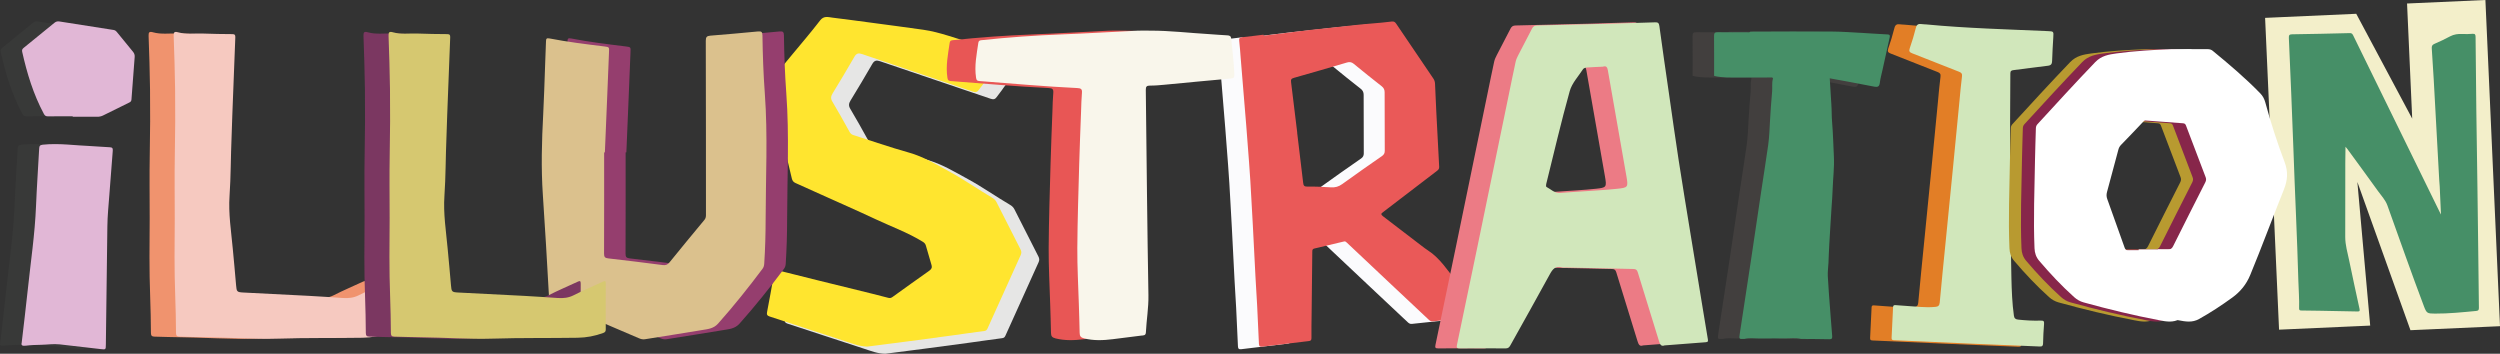 <?xml version="1.0" encoding="UTF-8"?>
<svg id="Layer_1" data-name="Layer 1" xmlns="http://www.w3.org/2000/svg" viewBox="0 0 1798.02 254.416">
  <rect x="0" y="0" width="1798.02" height="254.416" fill="#333333" stroke="none"/>
  <defs>
    <style>
      .cls-1 {
        fill: #f0936e;
      }

      .cls-2 {
        fill: #87264a;
      }

      .cls-3 {
        fill: #953e6e;
      }

      .cls-4 {
        fill: #423f3e;
      }

      .cls-5 {
        fill: #f3efca;
      }

      .cls-6 {
        fill: #468f67;
      }

      .cls-7 {
        fill: #b89a30;
      }

      .cls-8 {
        fill: #e27e26;
      }

      .cls-9 {
        fill: #dbc18d;
      }

      .cls-10 {
        fill: #fff;
      }

      .cls-11 {
        fill: #383938;
      }

      .cls-12 {
        fill: #d1e7bb;
      }

      .cls-13 {
        fill: #e6e6e5;
      }

      .cls-14 {
        fill: #ec7b85;
      }

      .cls-15 {
        fill: #ea5958;
      }

      .cls-16 {
        fill: #e1b7d6;
      }

      .cls-17 {
        fill: #d6c870;
      }

      .cls-18 {
        fill: #f6c9c0;
      }

      .cls-19 {
        fill: #ffe52f;
      }

      .cls-20 {
        fill: #f9f6eb;
      }

      .cls-21 {
        fill: #7b3761;
      }

      .cls-22 {
        fill: #e85655;
      }

      .cls-23 {
        fill: #fbfbfd;
      }
    </style>
  </defs>
  <g>
    <path class="cls-13" d="M636.777,254.416c-5.563-.021-10.494-2.048-15.49-3.666-18.31-5.929-36.572-12.008-54.872-17.969-1.826-.595-2.203-1.42-1.838-3.3,1.74-8.954,3.338-17.936,4.903-26.922.419-2.402,1.007-3.448,3.953-2.694,18.608,4.76,37.281,9.266,55.93,13.868,7.494,1.849,14.998,3.668,22.458,5.645,1.33.352,2.144-.036,3.084-.711,8.735-6.271,17.445-12.58,26.25-18.752,1.567-1.098,2.22-2.257,1.724-4.004-1.339-4.713-2.766-9.401-4.103-14.114-.359-1.266-1.074-2.046-2.201-2.743-10.819-6.685-22.781-10.976-34.22-16.354-12.9-6.066-25.967-11.776-38.963-17.639-6.111-2.757-12.217-5.524-18.339-8.256-1.478-.659-2.287-1.586-2.689-3.289-5.279-22.353-10.631-44.688-16.075-67.001-.425-1.741.349-2.767,1.198-3.808,4.767-5.849,9.622-11.627,14.428-17.444,6.967-8.434,14.123-16.725,20.777-25.4,2.713-3.537,5.737-2.404,8.84-2.025,9.8,1.198,19.585,2.527,29.372,3.836,12.025,1.608,24.056,3.18,36.067,4.889,12.188,1.734,23.588,6.461,35.425,9.54,4.374,1.138,8.669,2.578,13.035,3.754,2.071.558,3.206,1.095,2.618,3.804-.753,3.467-.606,7.122-.99,10.68-.402,3.726-3.484,5.928-5.334,8.825-1.468,2.298-3.313,4.352-4.87,6.597-1.145,1.65-2.354,1.959-4.306,1.294-26.518-9.036-53.073-17.965-79.593-26.996-2.592-.883-4.128-.638-5.626,1.991-5.049,8.858-10.361,17.566-15.644,26.288-1.23,2.03-1.514,3.674-.15,5.94,4.285,7.117,8.277,14.412,12.322,21.671.637,1.143,1.373,1.911,2.653,2.316,13.306,4.209,26.494,8.836,39.928,12.586,10.833,3.023,20.189,8.776,29.868,14.055,10.376,5.658,20.024,12.491,30.198,18.47,1.311.77,2.354,1.725,3.082,3.176,5.677,11.319,11.417,22.607,17.21,33.867.757,1.472.872,2.645.16,4.209-7.985,17.529-15.894,35.092-23.789,52.661-.502,1.116-1.011,1.751-2.389,1.927-7.928,1.013-15.833,2.201-23.754,3.279-10.81,1.471-21.623,2.913-32.439,4.335-9.326,1.226-18.657,2.407-27.811,3.585Z"/>
    <path class="cls-19" d="M623.898,249.264c-5.563-.021-10.494-2.048-15.49-3.666-18.31-5.929-36.572-12.008-54.872-17.969-1.826-.595-2.203-1.42-1.838-3.3,1.74-8.954,3.338-17.936,4.903-26.922.419-2.402,1.007-3.448,3.953-2.694,18.608,4.76,37.281,9.266,55.93,13.868,7.494,1.849,14.998,3.668,22.458,5.645,1.33.352,2.144-.036,3.084-.711,8.735-6.271,17.445-12.58,26.25-18.752,1.567-1.098,2.22-2.257,1.724-4.004-1.339-4.713-2.766-9.401-4.103-14.114-.359-1.266-1.074-2.046-2.201-2.743-10.819-6.685-22.781-10.976-34.22-16.354-12.9-6.066-25.967-11.776-38.963-17.639-6.111-2.757-12.217-5.524-18.339-8.256-1.478-.659-2.287-1.586-2.689-3.289-5.279-22.353-10.631-44.688-16.075-67.001-.425-1.741.349-2.767,1.198-3.808,4.767-5.849,9.622-11.627,14.428-17.444,6.967-8.434,14.123-16.725,20.777-25.4,2.713-3.537,5.737-2.404,8.84-2.025,9.8,1.198,19.585,2.527,29.372,3.836,12.025,1.608,24.056,3.18,36.067,4.889,12.188,1.734,23.588,6.461,35.425,9.54,4.374,1.138,8.669,2.578,13.035,3.754,2.071.558,3.206,1.095,2.618,3.804-.753,3.467-.606,7.122-.99,10.68-.402,3.726-3.484,5.928-5.334,8.825-1.468,2.298-3.313,4.352-4.87,6.597-1.145,1.65-2.354,1.959-4.306,1.294-26.518-9.036-53.073-17.965-79.593-26.996-2.592-.883-4.128-.638-5.626,1.991-5.049,8.858-10.361,17.566-15.644,26.288-1.23,2.03-1.514,3.674-.15,5.94,4.285,7.117,8.277,14.412,12.322,21.671.637,1.143,1.373,1.911,2.653,2.316,13.306,4.209,26.494,8.836,39.928,12.586,10.833,3.023,20.189,8.776,29.868,14.055,10.376,5.658,20.024,12.491,30.198,18.47,1.311.77,2.354,1.725,3.082,3.176,5.677,11.319,11.417,22.607,17.21,33.867.757,1.472.872,2.645.16,4.209-7.985,17.529-15.894,35.092-23.789,52.661-.502,1.116-1.011,1.751-2.389,1.927-7.928,1.013-15.833,2.201-23.754,3.279-10.81,1.471-21.623,2.913-32.439,4.335-9.326,1.226-18.657,2.407-27.811,3.585Z"/>
  </g>
  <g>
    <g>
      <path class="cls-11" d="M.144,246.528c1.505-13.053,3.025-25.322,4.312-37.616,2.12-20.243,5.182-40.388,6.001-60.768.553-13.752,1.525-27.488,2.255-41.234.096-1.81.448-2.617,2.629-2.849,11.669-1.24,23.221.584,34.822,1.014,4.366.162,8.719.679,13.085.812,1.911.058,2.567.523,2.397,2.541-.897,10.656-1.681,21.322-2.476,31.987-.553,7.417-1.315,14.817-1.402,22.268-.331,28.376-.725,56.752-1.092,85.128-.047,3.651-.039,3.678-3.667,3.263-9.881-1.13-19.755-2.314-29.639-3.414-4.458-.496-8.907.239-13.363.322-3.625.067-7.27.174-10.859.629-2.544.322-3.549-.239-3.004-2.083Z"/>
      <path class="cls-11" d="M36.841,83.634c-5.953,0-11.906-.06-17.857.041-1.56.026-2.25-.575-2.949-1.882C8.537,67.76,3.957,52.726.508,37.284c-.293-1.313.043-2.043,1.026-2.837,7.449-6.013,14.879-12.049,22.267-18.136,1.139-.939,2.312-1.059,3.631-.851,12.935,2.035,25.866,4.092,38.807,6.085,1.15.177,1.802.791,2.461,1.603,3.807,4.692,7.61,9.387,11.474,14.032.954,1.147,1.355,2.298,1.234,3.806-.822,10.191-1.599,20.387-2.311,30.586-.087,1.253-.67,1.732-1.672,2.219-6.259,3.041-12.497,6.126-18.721,9.239-1.371.686-2.756.955-4.286.94-5.858-.054-11.718-.022-17.577-.022,0-.105,0-.21,0-.315Z"/>
    </g>
    <g>
      <path class="cls-16" d="M15.599,246.528c1.505-13.053,3.025-25.322,4.312-37.616,2.12-20.243,5.182-40.388,6.001-60.768.553-13.752,1.525-27.488,2.255-41.234.096-1.81.448-2.617,2.629-2.849,11.669-1.24,23.221.584,34.822,1.014,4.366.162,8.719.679,13.085.812,1.911.058,2.567.523,2.397,2.541-.897,10.656-1.681,21.322-2.476,31.987-.553,7.417-1.315,14.817-1.402,22.268-.331,28.376-.725,56.752-1.092,85.128-.047,3.651-.039,3.678-3.667,3.263-9.881-1.13-19.755-2.314-29.639-3.414-4.458-.496-8.907.239-13.363.322-3.625.067-7.27.174-10.859.629-2.544.322-3.549-.239-3.004-2.083Z"/>
      <path class="cls-16" d="M52.296,83.634c-5.953,0-11.906-.06-17.857.041-1.56.026-2.25-.575-2.949-1.882-7.499-14.032-12.078-29.066-15.528-44.508-.293-1.313.043-2.043,1.026-2.837,7.449-6.013,14.879-12.049,22.267-18.136,1.139-.939,2.312-1.059,3.631-.851,12.935,2.035,25.866,4.092,38.807,6.085,1.15.177,1.802.791,2.461,1.603,3.807,4.692,7.61,9.387,11.474,14.032.954,1.147,1.355,2.298,1.234,3.806-.822,10.191-1.599,20.387-2.311,30.586-.087,1.253-.67,1.732-1.672,2.219-6.259,3.041-12.497,6.126-18.721,9.239-1.371.686-2.756.955-4.286.94-5.858-.054-11.718-.022-17.577-.022,0-.105,0-.21,0-.315Z"/>
    </g>
  </g>
  <g>
    <path class="cls-23" d="M893.747,27.498c15.712-1.9,31.398-4.064,47.145-5.603,9.926-.97,19.81-2.329,29.749-3.095,5.109-.394,10.206-.864,15.286-1.494,1.541-.191,2.338.385,3.127,1.555,8.896,13.187,17.814,26.358,26.766,39.507.817,1.2,1.126,2.429,1.183,3.841.269,6.66.573,13.319.908,19.976.666,13.227,1.338,26.454,2.074,39.678.08,1.444-.636,2.131-1.626,2.887-12.574,9.595-25.129,19.214-37.688,28.828-.363.278-.694.604-1.079.845-1.615,1.011-1.524,1.801.016,2.968,9.265,7.016,18.459,14.126,27.687,21.192,1.451,1.111,2.905,2.232,4.441,3.219,9.099,5.846,14.561,15.035,21.212,23.113,5.927,7.198,11.621,14.587,17.404,21.903.481.609,1.497,1.184.977,2.025-.265.428-1.31.443-2.016.517-11.28,1.193-22.566,2.332-33.84,3.584-1.412.157-2.218-.446-3.095-1.271-8.922-8.389-17.857-16.764-26.777-25.155-10.715-10.08-21.424-20.167-32.119-30.269-.563-.532-1.047-.963-1.897-.759-7.096,1.707-14.19,3.423-21.302,5.063-1.23.284-1.543.806-1.553,2.049-.125,15.142-.325,30.282-.497,45.424-.064,5.655-.175,11.31-.11,16.964.019,1.617-.616,1.991-2.023,2.154-11.093,1.284-22.183,2.591-33.262,3.988-1.83.231-2.42-.295-2.494-2.089-.377-9.215-.813-18.428-1.288-27.638-.344-6.66-.815-13.314-1.168-19.974-.666-12.585-1.276-25.173-1.932-37.759-.323-6.204-.739-12.403-1.04-18.607-.859-17.71-2.358-35.375-3.699-53.051-1.231-16.226-2.782-32.427-3.998-48.654-.307-4.103-.601-8.206-1.064-12.292-.188-1.652.296-2.274,1.959-2.447,5.188-.54,10.362-1.221,15.542-1.847.03.242.059.485.089.727ZM917.886,97.191l-.057.007c1.45,11.99,2.939,23.976,4.31,35.975.234,2.049.654,2.918,3.085,2.871,5.643-.11,11.304.149,16.94.519,3.066.201,5.555-.513,8.071-2.335,9.474-6.859,19.074-13.544,28.671-20.231,1.356-.945,1.941-2.058,1.935-3.652-.05-14.044-.094-28.089-.094-42.133,0-1.883-.624-3.195-2.161-4.397-6.773-5.295-13.484-10.673-20.117-16.143-1.562-1.288-3.038-1.408-4.804-.893-12.689,3.702-25.363,7.458-38.092,11.019-1.98.554-2.356,1.248-2.111,3.157,1.544,12.07,2.964,24.156,4.424,36.237Z"/>
    <path class="cls-15" d="M908.836,25.673c15.712-1.9,31.398-4.064,47.145-5.603,9.926-.97,19.81-2.329,29.749-3.095,5.109-.394,10.206-.864,15.286-1.494,1.541-.191,2.338.385,3.127,1.555,8.896,13.187,17.814,26.358,26.766,39.507.817,1.2,1.126,2.429,1.183,3.841.269,6.66.573,13.319.908,19.976.666,13.227,1.338,26.454,2.074,39.678.08,1.444-.636,2.131-1.626,2.887-12.574,9.595-25.129,19.214-37.688,28.828-.363.278-.694.604-1.079.845-1.615,1.011-1.524,1.801.016,2.968,9.265,7.016,18.459,14.126,27.687,21.192,1.451,1.111,2.905,2.232,4.441,3.219,9.099,5.846,14.561,15.035,21.212,23.113,5.927,7.198,11.621,14.587,17.404,21.903.481.609,1.497,1.184.977,2.025-.265.428-1.31.443-2.016.517-11.28,1.193-22.566,2.332-33.84,3.584-1.412.157-2.218-.446-3.095-1.271-8.922-8.389-17.857-16.764-26.777-25.155-10.715-10.08-21.424-20.167-32.119-30.269-.563-.532-1.047-.963-1.897-.759-7.096,1.707-14.19,3.423-21.302,5.063-1.23.284-1.543.806-1.553,2.049-.125,15.142-.325,30.282-.497,45.424-.064,5.655-.175,11.31-.11,16.964.019,1.617-.616,1.991-2.023,2.154-11.093,1.284-22.183,2.591-33.262,3.988-1.83.231-2.42-.295-2.494-2.089-.377-9.215-.813-18.428-1.288-27.638-.344-6.66-.815-13.314-1.168-19.974-.666-12.585-1.276-25.173-1.932-37.759-.323-6.204-.739-12.403-1.04-18.607-.859-17.71-2.358-35.375-3.699-53.051-1.231-16.226-2.782-32.427-3.998-48.654-.307-4.103-.601-8.206-1.064-12.292-.188-1.652.296-2.274,1.959-2.447,5.188-.54,10.362-1.221,15.542-1.847.03.242.059.485.089.727ZM932.975,95.367l-.057.007c1.45,11.99,2.939,23.976,4.31,35.975.234,2.049.654,2.918,3.085,2.871,5.643-.11,11.304.149,16.94.519,3.066.201,5.555-.513,8.071-2.335,9.474-6.859,19.074-13.544,28.671-20.231,1.356-.945,1.941-2.058,1.935-3.652-.05-14.044-.094-28.089-.094-42.133,0-1.883-.624-3.195-2.161-4.397-6.773-5.295-13.484-10.673-20.117-16.143-1.562-1.288-3.038-1.408-4.804-.893-12.689,3.702-25.363,7.458-38.092,11.019-1.98.554-2.356,1.248-2.111,3.157,1.544,12.07,2.964,24.156,4.424,36.237Z"/>
  </g>
  <g>
    <polygon class="cls-5" points="1704.664 234.169 1639.113 237.101 1629.08 12.85 1694.631 9.918 1734.878 85.322 1731.173 2.521 1787.524 0 1798.02 234.601 1733.62 237.482 1695.433 130.874 1704.664 234.169"/>
    <path class="cls-6" d="M1686.893,105.543c-.054,4.336-.133,7.973-.139,11.609-.029,17.791-.057,35.582-.043,53.372.005,5.702,1.646,11.155,2.795,16.673,2.419,11.618,4.896,23.225,7.452,34.814.343,1.554.193,2.045-1.475,2.005-8.973-.216-17.949-.36-26.923-.519-4.404-.078-8.809-.168-13.213-.181-1.167-.003-1.867-.107-1.82-1.576.21-6.575-.35-13.133-.532-19.7-.876-31.684-2.495-63.34-3.568-95.016-.902-26.606-2.16-53.196-3.273-79.792-.083-1.985.422-2.542,2.379-2.572,13.803-.211,27.606-.49,41.406-.855,1.829-.048,2.208,1.098,2.783,2.271,8.182,16.704,16.359,33.411,24.541,50.115,12.493,25.505,24.988,51.009,37.483,76.513.206.42.429.832.82,1.587-.315-7.037-.6-13.631-.912-20.224-.075-1.577-.267-3.148-.353-4.725-1.321-24.087-2.62-48.176-3.955-72.263-.409-7.391-.865-14.779-1.401-22.162-.124-1.705.211-2.66,1.945-3.393,3.82-1.615,7.569-3.426,11.23-5.376,2.841-1.514,5.773-1.857,8.903-1.705,2.404.116,4.832.079,7.229-.126,1.864-.159,2.186.609,2.199,2.257.141,17.71.32,35.42.545,53.129.234,18.376.541,36.752.795,55.128.214,15.465.41,30.93.591,46.396.156,13.386.243,26.773.462,40.158.027,1.671-.503,2.118-2.044,2.263-9.85.923-19.688,1.955-29.602,1.896-5.547-.033-5.967-.222-7.95-5.465-9.071-23.991-17.53-48.204-26.21-72.337-1.419-3.945-4.29-6.884-6.644-10.169-7.31-10.203-14.761-20.305-22.163-30.443-.284-.389-.62-.739-1.338-1.589Z"/>
  </g>
  <path class="cls-3" d="M449.957,109.601c0,24.294.041,48.588-.063,72.881-.011,2.452.76,3.1,3.062,3.362,13.02,1.482,26.028,3.079,39.022,4.781,2.2.288,3.578-.181,4.991-1.927,8.307-10.268,16.709-20.461,25.156-30.614,1.1-1.322,1.057-2.692,1.056-4.166-.017-41.517-.004-83.035-.124-124.552-.008-2.621.669-3.517,3.232-3.721,11.493-.915,22.978-1.943,34.455-3.039,2.293-.219,3.029.391,3.062,2.775.192,13.956.687,27.903,1.712,41.829,2.217,30.123.64,60.273.587,90.413-.019,10.703-.309,21.399-1.013,32.082-.089,1.351-.423,2.534-1.233,3.617-10.145,13.562-20.7,26.78-31.98,39.432-3.33,3.735-7.617,3.962-11.825,4.671-13.557,2.283-27.148,4.36-40.72,6.553-1.549.25-2.904-.083-4.309-.687-20.482-8.8-40.965-17.598-61.484-26.311-2.23-.947-3.164-2.113-3.306-4.679-1.337-24.055-2.73-48.109-4.357-72.145-1.31-19.354-.781-38.671.258-58.006.609-11.335.893-22.687,1.324-34.031.233-6.137.512-12.273.677-18.412.051-1.885.406-2.475,2.576-2.053,12.958,2.523,26.061,4.115,39.158,5.724,3.849.473,3.754.441,3.582,4.266-.481,10.69-.863,21.385-1.301,32.077-.545,13.294-1.107,26.587-1.662,39.88-.177,0-.354.001-.53.002Z"/>
  <path class="cls-9" d="M434.503,109.601c0,24.294.041,48.588-.063,72.881-.011,2.452.76,3.1,3.062,3.362,13.02,1.482,26.028,3.079,39.022,4.781,2.2.288,3.578-.181,4.991-1.927,8.307-10.268,16.709-20.461,25.156-30.614,1.1-1.322,1.057-2.692,1.056-4.166-.017-41.517-.004-83.035-.124-124.552-.008-2.621.669-3.517,3.232-3.721,11.493-.915,22.978-1.943,34.455-3.039,2.293-.219,3.029.391,3.062,2.775.192,13.956.687,27.903,1.712,41.829,2.217,30.123.64,60.273.587,90.413-.019,10.703-.309,21.399-1.013,32.082-.089,1.351-.423,2.534-1.233,3.617-10.145,13.562-20.7,26.78-31.98,39.432-3.33,3.735-7.617,3.962-11.825,4.671-13.557,2.283-27.148,4.36-40.72,6.553-1.549.25-2.904-.083-4.309-.687-20.482-8.8-40.965-17.598-61.484-26.311-2.23-.947-3.164-2.113-3.306-4.679-1.337-24.055-2.73-48.109-4.357-72.145-1.31-19.354-.781-38.671.258-58.006.609-11.335.893-22.687,1.324-34.031.233-6.137.512-12.273.677-18.412.051-1.885.406-2.475,2.576-2.053,12.958,2.523,26.061,4.115,39.158,5.724,3.849.473,3.754.441,3.582,4.266-.481,10.69-.863,21.385-1.301,32.077-.545,13.294-1.107,26.587-1.662,39.88-.177,0-.354.001-.53.002Z"/>
  <g>
    <path class="cls-4" d="M1226.799,55.739c-3.175-.203-6.357-.346-9.451-1.187-.001-9.569.054-19.139-.048-28.708-.022-2.097.624-2.708,2.696-2.674,6.873.115,13.749.057,20.624.027.986-.004,2.058.337,2.942-.439,19.264-.046,38.528-.201,57.79-.084,7.86.048,15.718.65,23.573,1.064,5.72.301,11.431.796,17.153,1.021,2.056.081,1.73,1.235,1.478,2.398-1.684,7.756-3.419,15.501-5.126,23.251-.674,3.059-1.554,6.098-1.907,9.195-.311,2.725-1.641,3.176-3.929,2.731-6.226-1.211-12.457-2.399-18.691-3.568-4.329-.812-8.666-1.578-13.395-2.437.388,6.37.711,12.62,1.17,18.86.306,4.157.161,8.317.516,12.488.707,8.314.886,16.672,1.3,25.012.388,7.823-.639,15.592-.897,23.391-.144,4.347-.458,8.69-.785,13.028-.653,8.662-.982,17.343-1.589,26.009-.322,4.598-.402,9.247-.625,13.872-.156,3.235-.643,6.482-.48,9.698.413,8.136,1.097,16.258,1.697,24.384.457,6.193.928,12.385,1.446,18.574.13,1.554-.101,2.389-2.001,2.345-6.79-.159-13.585-.162-20.377-.224-3.958-.974-7.969-.292-11.955-.379-6.196.014-12.393.027-18.59.04-3.409-.024-6.832-.498-10.212.336-3.837.157-3.912.145-3.353-3.553,2.699-17.862,5.47-35.713,8.162-53.576,2.503-16.61,4.925-33.232,7.409-49.845,1.619-10.829,3.379-21.639,4.891-32.482.804-5.762,1.004-11.591,1.309-17.407.367-7,.909-13.994,1.516-20.978.264-3.04-.282-6.114.534-9.132.304-1.125-.698-1.076-1.437-1.074-1.861.005-3.721.034-5.582.053-8.593-.011-17.186-.021-25.779-.031Z"/>
    <path class="cls-6" d="M1242.254,55.739c-3.175-.203-6.357-.346-9.451-1.187-.001-9.569.054-19.139-.048-28.708-.022-2.097.624-2.708,2.696-2.674,6.873.115,13.749.057,20.624.027.986-.004,2.058.337,2.942-.439,19.264-.046,38.528-.201,57.79-.084,7.86.048,15.718.65,23.573,1.064,5.72.301,11.431.796,17.153,1.021,2.056.081,1.73,1.235,1.478,2.398-1.684,7.756-3.419,15.501-5.126,23.251-.674,3.059-1.554,6.098-1.907,9.195-.311,2.725-1.641,3.176-3.929,2.731-6.226-1.211-12.457-2.399-18.691-3.568-4.329-.812-8.666-1.578-13.395-2.437.388,6.37.711,12.62,1.17,18.86.306,4.157.161,8.317.516,12.488.707,8.314.886,16.672,1.3,25.012.388,7.823-.639,15.592-.897,23.391-.144,4.347-.458,8.69-.785,13.028-.653,8.662-.982,17.343-1.589,26.009-.322,4.598-.402,9.247-.625,13.872-.156,3.235-.643,6.482-.48,9.698.413,8.136,1.097,16.258,1.697,24.384.457,6.193.928,12.385,1.446,18.574.13,1.554-.101,2.389-2.001,2.345-6.79-.159-13.585-.162-20.377-.224-3.958-.974-7.969-.292-11.955-.379-6.196.014-12.393.027-18.59.04-3.409-.024-6.832-.498-10.212.336-3.837.157-3.912.145-3.353-3.553,2.699-17.862,5.47-35.713,8.162-53.576,2.503-16.61,4.925-33.232,7.409-49.845,1.619-10.829,3.379-21.639,4.891-32.482.804-5.762,1.004-11.591,1.309-17.407.367-7,.909-13.994,1.516-20.978.264-3.04-.282-6.114.534-9.132.304-1.125-.698-1.076-1.437-1.074-1.861.005-3.721.034-5.582.053-8.593-.011-17.186-.021-25.779-.031Z"/>
  </g>
  <g>
    <path class="cls-8" d="M1369.888,17.747c29.089,2.777,58.289,3.53,87.459,4.812,4.249.187,4.203.195,3.951,4.392-.339,5.661-.687,11.325-.851,16.993-.064,2.213-.699,3.257-3.079,3.529-8.218.94-16.405,2.159-24.62,3.128-1.729.204-2.329.646-2.342,2.492-.347,49.03-.393,98.059.764,147.08.213,9.01.537,18.032,1.783,26.988.267,1.916,1.085,2.673,2.994,2.882,5.467.599,10.944.906,16.432.717,2.051-.071,2.434.563,2.26,2.536-.41,4.628-.57,9.281-.706,13.927-.049,1.681-.607,2.244-2.324,2.169-16.543-.724-33.09-1.358-49.635-2.06-11.71-.497-23.417-1.06-35.126-1.589-6.691-.302-13.38-.625-20.073-.865-1.284-.046-1.851-.398-1.781-1.757.383-7.335.735-14.673,1.061-22.011.078-1.742,1.206-1.519,2.349-1.433,5.749.429,11.499.853,17.25,1.26,3.625.257,7.254.301,10.875-.046,1.815-.174,2.876-.836,3.077-3.07,1.307-14.531,2.806-29.044,4.244-43.563,1.778-17.94,3.57-35.88,5.332-53.821,1.562-15.907,3.09-31.817,4.638-47.725.567-5.827,1.014-11.67,1.796-17.468.273-2.024-.344-2.772-2.073-3.447-11.245-4.388-22.439-8.909-33.698-13.263-1.967-.761-2.518-1.505-1.791-3.625,1.655-4.826,3.173-9.715,4.394-14.665.615-2.493,1.855-3.086,4.099-2.745,1.1.167,2.225.171,3.339.249Z"/>
    <path class="cls-12" d="M1385.342,17.564c29.089,2.777,58.289,3.53,87.459,4.812,4.249.187,4.203.195,3.951,4.392-.339,5.661-.687,11.325-.851,16.993-.064,2.213-.699,3.257-3.079,3.529-8.218.94-16.405,2.159-24.62,3.128-1.729.204-2.329.646-2.342,2.492-.347,49.03-.393,98.059.764,147.08.213,9.01.537,18.032,1.783,26.988.267,1.916,1.085,2.673,2.994,2.882,5.467.599,10.944.906,16.432.717,2.051-.071,2.434.563,2.26,2.536-.41,4.628-.57,9.281-.706,13.927-.049,1.681-.607,2.244-2.324,2.169-16.543-.724-33.09-1.358-49.635-2.06-11.71-.497-23.417-1.06-35.126-1.589-6.691-.302-13.38-.625-20.073-.865-1.284-.046-1.851-.398-1.781-1.757.383-7.335.735-14.673,1.061-22.011.078-1.742,1.206-1.519,2.349-1.433,5.749.429,11.499.853,17.25,1.26,3.625.257,7.254.301,10.875-.046,1.815-.174,2.876-.836,3.077-3.07,1.307-14.531,2.806-29.044,4.244-43.563,1.778-17.94,3.57-35.88,5.332-53.821,1.562-15.907,3.09-31.817,4.638-47.725.567-5.827,1.014-11.67,1.796-17.468.273-2.024-.344-2.772-2.073-3.447-11.245-4.388-22.439-8.909-33.698-13.263-1.967-.761-2.518-1.505-1.791-3.625,1.655-4.826,3.173-9.715,4.394-14.665.615-2.493,1.855-3.086,4.099-2.745,1.1.167,2.225.171,3.339.249Z"/>
  </g>
  <g>
    <path class="cls-7" d="M1543.142,35.359c4.239,0,8.479.021,12.718-.012,1.387-.011,2.62.3,3.703,1.189,11.815,9.704,23.474,19.58,34.156,30.553,1.84,1.89,2.973,3.991,3.674,6.584,3.919,14.491,8.536,28.793,13.846,42.81,2.695,7.114,2.227,13.123-.549,20.027-8.192,20.376-15.764,40.999-24.158,61.304-2.815,6.809-7.114,12.015-12.965,16.262-7.666,5.565-15.543,10.748-23.832,15.367-4.951,2.759-9.829,1.837-14.764.893-18.337-3.505-36.477-7.867-54.467-12.858-2.633-.73-4.854-2.043-6.865-3.851-8.977-8.072-17.226-16.834-25.041-26.026-2.265-2.664-3.25-5.574-3.396-9.074-.873-21.035.01-42.055.346-63.08.122-7.645.438-15.288.629-22.932.03-1.2.24-2.193,1.114-3.146,13.761-15,27.497-30.019,41.598-44.707,4.372-4.554,9.691-5.477,15.25-6.237,12.936-1.769,25.962-2.509,39.002-3.066ZM1520.113,180.074c0-.23,0-.461,0-.691,6.979,0,13.959-.055,20.937.036,1.884.025,2.936-.531,3.818-2.302,7.649-15.357,15.401-30.663,23.161-45.964.643-1.267.782-2.348.251-3.726-4.769-12.37-9.489-24.759-14.139-37.174-.478-1.276-1.158-1.529-2.355-1.614-12.758-.906-25.514-1.847-38.266-2.836-1.44-.112-2.467.195-3.492,1.284-5.406,5.748-10.873,11.44-16.376,17.095-.97.997-1.568,2.082-1.916,3.393-2.704,10.172-5.389,20.35-8.184,30.497-.49,1.778-.45,3.352.17,5.065,4.226,11.689,8.429,23.386,12.544,35.114.556,1.585,1.389,1.879,2.912,1.86,6.978-.083,13.956-.036,20.935-.036Z"/>
    <path class="cls-2" d="M1551.794,35.359c4.239,0,8.479.021,12.718-.012,1.387-.011,2.62.3,3.703,1.189,11.815,9.704,23.474,19.58,34.156,30.553,1.84,1.89,2.973,3.991,3.674,6.584,3.919,14.491,8.536,28.793,13.846,42.81,2.695,7.114,2.227,13.123-.549,20.027-8.192,20.376-15.764,40.999-24.158,61.304-2.815,6.809-7.114,12.015-12.965,16.262-7.666,5.565-15.543,10.748-23.832,15.367-4.951,2.759-9.829,1.837-14.764.893-18.337-3.505-36.477-7.867-54.467-12.858-2.633-.73-4.854-2.043-6.865-3.851-8.977-8.072-17.226-16.834-25.041-26.026-2.265-2.664-3.25-5.574-3.396-9.074-.873-21.035.01-42.055.346-63.08.122-7.645.438-15.288.629-22.932.03-1.2.24-2.193,1.114-3.146,13.761-15,27.497-30.019,41.598-44.707,4.372-4.554,9.691-5.477,15.25-6.237,12.936-1.769,25.962-2.509,39.002-3.066ZM1528.765,180.074c0-.23,0-.461,0-.691,6.979,0,13.959-.055,20.937.036,1.884.025,2.936-.531,3.818-2.302,7.649-15.357,15.401-30.663,23.161-45.964.643-1.267.782-2.348.251-3.726-4.769-12.37-9.489-24.759-14.139-37.174-.478-1.276-1.158-1.529-2.355-1.614-12.758-.906-25.514-1.847-38.266-2.836-1.44-.112-2.467.195-3.492,1.284-5.406,5.748-10.873,11.44-16.376,17.095-.97.997-1.568,2.082-1.916,3.393-2.704,10.172-5.389,20.35-8.184,30.497-.49,1.778-.45,3.352.17,5.065,4.226,11.689,8.429,23.386,12.544,35.114.556,1.585,1.389,1.879,2.912,1.86,6.978-.083,13.956-.036,20.935-.036Z"/>
    <g>
      <path class="cls-10" d="M1561.172,35.359c4.239,0,8.479.021,12.718-.012,1.387-.011,2.62.3,3.703,1.189,11.815,9.704,23.474,19.58,34.156,30.553,1.84,1.89,2.973,3.991,3.674,6.584,3.919,14.491,8.536,28.793,13.846,42.81,2.695,7.114,2.227,13.123-.549,20.027-8.192,20.376-15.764,40.999-24.158,61.304-2.815,6.809-7.114,12.015-12.965,16.262-7.666,5.565-15.543,10.748-23.832,15.367-4.951,2.759-9.829,1.837-14.764.893-18.337-3.505-36.477-7.867-54.467-12.858-2.633-.73-4.854-2.043-6.865-3.851-8.977-8.072-17.226-16.834-25.041-26.026-2.265-2.664-3.25-5.574-3.396-9.074-.873-21.035.01-42.055.346-63.08.122-7.645.438-15.288.629-22.932.03-1.2.24-2.193,1.114-3.146,13.761-15,27.497-30.019,41.598-44.707,4.372-4.554,9.691-5.477,15.25-6.237,12.936-1.769,25.962-2.509,39.002-3.066ZM1538.144,180.074c0-.23,0-.461,0-.691,6.979,0,13.959-.055,20.937.036,1.884.025,2.936-.531,3.818-2.302,7.649-15.357,15.401-30.663,23.161-45.964.643-1.267.782-2.348.251-3.726-4.769-12.37-9.489-24.759-14.139-37.174-.478-1.276-1.158-1.529-2.355-1.614-12.758-.906-25.514-1.847-38.266-2.836-1.44-.112-2.467.195-3.492,1.284-5.406,5.748-10.873,11.44-16.376,17.095-.97.997-1.568,2.082-1.916,3.393-2.704,10.172-5.389,20.35-8.184,30.497-.49,1.778-.45,3.352.17,5.065,4.226,11.689,8.429,23.386,12.544,35.114.556,1.585,1.389,1.879,2.912,1.86,6.978-.083,13.956-.036,20.935-.036Z"/>
      <path class="cls-10" d="M1574.976,35.359c4.239,0,8.479.021,12.718-.012,1.387-.011,2.62.3,3.703,1.189,11.815,9.704,23.474,19.58,34.156,30.553,1.84,1.89,2.973,3.991,3.674,6.584,3.919,14.491,8.536,28.793,13.846,42.81,2.695,7.114,2.227,13.123-.549,20.027-8.192,20.376-15.764,40.999-24.158,61.304-2.815,6.809-7.114,12.015-12.965,16.262-7.666,5.565-15.543,10.748-23.832,15.367-4.951,2.759-9.829,1.837-14.764.893-18.337-3.505-36.477-7.867-54.467-12.858-2.633-.73-4.854-2.043-6.865-3.851-8.977-8.072-17.226-16.834-25.041-26.026-2.265-2.664-3.25-5.574-3.396-9.074-.873-21.035.01-42.055.346-63.08.122-7.645.438-15.288.629-22.932.03-1.2.24-2.193,1.114-3.146,13.761-15,27.497-30.019,41.598-44.707,4.372-4.554,9.691-5.477,15.25-6.237,12.936-1.769,25.962-2.509,39.002-3.066ZM1551.947,180.074c0-.23,0-.461,0-.691,6.979,0,13.959-.055,20.937.036,1.884.025,2.936-.531,3.818-2.302,7.649-15.357,15.401-30.663,23.161-45.964.643-1.267.782-2.348.251-3.726-4.769-12.37-9.489-24.759-14.139-37.174-.478-1.276-1.158-1.529-2.355-1.614-12.758-.906-25.514-1.847-38.266-2.836-1.44-.112-2.467.195-3.492,1.284-5.406,5.748-10.873,11.44-16.376,17.095-.97.997-1.568,2.082-1.916,3.393-2.704,10.172-5.389,20.35-8.184,30.497-.49,1.778-.45,3.352.17,5.065,4.226,11.689,8.429,23.386,12.544,35.114.556,1.585,1.389,1.879,2.912,1.86,6.978-.083,13.956-.036,20.935-.036Z"/>
    </g>
  </g>
  <path class="cls-1" d="M107.649,156.296c0-15.198-.225-30.4.063-45.592.293-15.479.381-30.955.197-46.43-.152-12.825-.594-25.648-1.038-38.468-.09-2.6.515-3.331,3.151-2.582,5.823,1.654,11.836.667,17.763.899,7.085.278,14.179.377,21.27.417,1.81.01,2.224.651,2.156,2.321-.741,18.372-1.427,36.746-2.127,55.119-.215,5.655-.33,11.311-.576,16.967-.605,13.945-.48,27.933-1.445,41.849-.895,12.919,1.183,25.537,2.337,38.264.79,8.714,1.668,17.42,2.367,26.141.366,4.558.633,4.956,5.233,5.187,15.661.786,31.324,1.547,46.983,2.388,8.204.441,16.401,1.008,24.598,1.557,4.005.268,7.746-.098,11.49-2.014,6.794-3.477,13.857-6.427,20.776-9.665,1.608-.752,2.269-.791,2.253,1.339-.081,10.949-.056,21.9-.015,32.85.005,1.418-.388,2.109-1.844,2.644-5.977,2.194-11.998,3.332-18.467,3.434-20.241.321-40.492-.018-60.718.625-17.228.548-34.386-.784-51.581-.976-6.415-.072-12.851-.286-19.277-.455-1.888-.05-2.634-.579-2.653-2.604-.08-8.679-.2-17.361-.542-26.032-.751-19.058-.476-38.122-.355-57.184Z"/>
  <path class="cls-18" d="M125.68,156.296c0-15.198-.225-30.4.063-45.592.293-15.479.381-30.955.197-46.43-.152-12.825-.594-25.648-1.038-38.468-.09-2.6.515-3.331,3.151-2.582,5.823,1.654,11.836.667,17.763.899,7.085.278,14.179.377,21.27.417,1.81.01,2.224.651,2.156,2.321-.741,18.372-1.427,36.746-2.127,55.119-.215,5.655-.33,11.311-.576,16.967-.605,13.945-.48,27.933-1.445,41.849-.895,12.919,1.183,25.537,2.337,38.264.79,8.714,1.668,17.42,2.367,26.141.366,4.558.633,4.956,5.233,5.187,15.661.786,31.324,1.547,46.983,2.388,8.204.441,16.401,1.008,24.598,1.557,4.005.268,7.746-.098,11.49-2.014,6.794-3.477,13.857-6.427,20.776-9.665,1.608-.752,2.269-.791,2.253,1.339-.081,10.949-.056,21.9-.015,32.85.005,1.418-.388,2.109-1.844,2.644-5.977,2.194-11.998,3.332-18.467,3.434-20.241.321-40.492-.018-60.718.625-17.228.548-34.386-.784-51.581-.976-6.415-.072-12.851-.286-19.277-.455-1.888-.05-2.634-.579-2.653-2.604-.08-8.679-.2-17.361-.542-26.032-.751-19.058-.476-38.122-.355-57.184Z"/>
  <path class="cls-21" d="M262.196,156.296c0-15.198-.225-30.4.063-45.592.293-15.479.381-30.955.197-46.43-.152-12.825-.594-25.648-1.038-38.468-.09-2.6.515-3.331,3.151-2.582,5.823,1.654,11.836.667,17.763.899,7.085.278,14.179.377,21.27.417,1.81.01,2.224.651,2.156,2.321-.741,18.372-1.427,36.746-2.127,55.119-.215,5.655-.33,11.311-.576,16.967-.605,13.945-.48,27.933-1.445,41.849-.895,12.919,1.183,25.537,2.337,38.264.79,8.714,1.668,17.42,2.367,26.141.366,4.558.633,4.956,5.233,5.187,15.661.786,31.324,1.547,46.983,2.388,8.204.441,16.401,1.008,24.598,1.557,4.005.268,7.746-.098,11.49-2.014,6.794-3.477,13.857-6.427,20.776-9.665,1.608-.752,2.269-.791,2.253,1.339-.081,10.949-.056,21.9-.015,32.85.005,1.418-.388,2.109-1.844,2.644-5.977,2.194-11.998,3.332-18.467,3.434-20.241.321-40.492-.018-60.718.625-17.228.548-34.386-.784-51.581-.976-6.415-.072-12.851-.286-19.277-.455-1.888-.05-2.634-.579-2.653-2.604-.08-8.679-.2-17.361-.542-26.032-.751-19.058-.476-38.122-.355-57.184Z"/>
  <path class="cls-17" d="M280.227,156.296c0-15.198-.225-30.4.063-45.592.293-15.479.381-30.955.197-46.43-.152-12.825-.594-25.648-1.038-38.468-.09-2.6.515-3.331,3.151-2.582,5.823,1.654,11.836.667,17.763.899,7.085.278,14.179.377,21.27.417,1.81.01,2.224.651,2.156,2.321-.741,18.372-1.427,36.746-2.127,55.119-.215,5.655-.33,11.311-.576,16.967-.605,13.945-.48,27.933-1.445,41.849-.895,12.919,1.183,25.537,2.337,38.264.79,8.714,1.668,17.42,2.367,26.141.366,4.558.633,4.956,5.233,5.187,15.661.786,31.324,1.547,46.983,2.388,8.204.441,16.401,1.008,24.598,1.557,4.005.268,7.746-.098,11.49-2.014,6.794-3.477,13.857-6.427,20.776-9.665,1.608-.752,2.269-.791,2.253,1.339-.081,10.949-.056,21.9-.015,32.85.005,1.418-.388,2.109-1.844,2.644-5.977,2.194-11.998,3.332-18.467,3.434-20.241.321-40.492-.018-60.718.625-17.228.548-34.386-.784-51.581-.976-6.415-.072-12.851-.286-19.277-.455-1.888-.05-2.634-.579-2.653-2.604-.08-8.679-.2-17.361-.542-26.032-.751-19.058-.476-38.122-.355-57.184Z"/>
  <g>
    <path class="cls-22" d="M806.543,22.045c14.213-.057,28.323,1.681,42.489,2.497,4.367.252,8.724.693,13.093.883,1.774.077,2.619.61,2.789,2.482.774,8.515,1.94,16.994,2.221,25.556.065,1.975-.209,2.82-2.551,3.022-15.781,1.359-31.541,2.953-47.313,4.424-3.58.334-7.179.672-10.767.655-2.399-.011-3.082.683-3.048,3.118.351,24.81.545,49.623.849,74.434.299,24.42.617,48.839,1.048,73.257.158,8.984-1.406,17.822-1.838,26.749-.116,2.4-2.009,2.063-3.389,2.251-6.834.928-13.684,1.74-20.53,2.586-6.878.85-13.704,1.133-20.55-.6-2.377-.602-3.121-1.628-3.161-3.89-.121-6.905-.378-13.808-.581-20.712-.396-13.418-1.179-26.839-1.097-40.255.124-20.132.8-40.263,1.35-60.391.348-12.737.887-25.469,1.356-38.203.161-4.373.225-8.758.612-13.113.241-2.712-.708-3.34-3.314-3.465-23.502-1.121-46.934-3.247-70.39-5.036-1.687-.129-2.166-.611-2.433-2.336-1.319-8.544.406-16.848,1.626-25.202.186-1.272.839-1.701,2.126-1.839,19.242-2.062,38.525-3.436,57.867-4.172,18.17-.692,36.324-1.804,54.488-2.679,3.009-.145,6.032-.02,9.048-.02Z"/>
    <path class="cls-20" d="M827.15,22.045c14.213-.057,28.323,1.681,42.489,2.497,4.367.252,8.724.693,13.093.883,1.774.077,2.619.61,2.789,2.482.774,8.515,1.94,16.994,2.221,25.556.065,1.975-.209,2.82-2.551,3.022-15.781,1.359-31.541,2.953-47.313,4.424-3.58.334-7.179.672-10.767.655-2.399-.011-3.082.683-3.048,3.118.351,24.81.545,49.623.849,74.434.299,24.42.617,48.839,1.048,73.257.158,8.984-1.406,17.822-1.838,26.749-.116,2.4-2.009,2.063-3.389,2.251-6.834.928-13.684,1.74-20.53,2.586-6.878.85-13.704,1.133-20.55-.6-2.377-.602-3.121-1.628-3.161-3.89-.121-6.905-.378-13.808-.581-20.712-.396-13.418-1.179-26.839-1.097-40.255.124-20.132.8-40.263,1.35-60.391.348-12.737.887-25.469,1.356-38.203.161-4.373.225-8.758.612-13.113.241-2.712-.708-3.34-3.314-3.465-23.502-1.121-46.934-3.247-70.39-5.036-1.687-.129-2.166-.611-2.433-2.336-1.319-8.544.406-16.848,1.626-25.202.186-1.272.839-1.701,2.126-1.839,19.242-2.062,38.525-3.436,57.867-4.172,18.17-.692,36.324-1.804,54.488-2.679,3.009-.145,6.032-.02,9.048-.02Z"/>
  </g>
  <g>
    <path class="cls-14" d="M1181.705,248.415c-2.445.978-3.273-.701-4.031-3.19-5.006-16.435-10.19-32.815-15.187-49.252-.566-1.86-1.277-2.487-3.211-2.521-16.095-.284-32.189-.68-48.283-1.041-1.024-.023-2.109.185-3.061-.086-4.782-1.358-6.771,1.322-8.837,5.119-9.285,17.067-18.877,33.968-28.302,50.959-.805,1.45-1.625,2.185-3.415,2.171-10.984-.088-21.969-.084-32.953-.008-2.073.014-2.45-.498-2.013-2.565,4.952-23.435,9.814-46.889,14.664-70.345,7.501-36.275,14.974-72.555,22.459-108.833,1.688-8.183,3.323-16.377,5.107-24.539.369-1.69,1.183-3.316,1.981-4.874,3.22-6.287,6.557-12.515,9.753-18.815.819-1.615,1.844-2.235,3.683-2.274,17.49-.367,34.979-.815,52.467-1.277,10.789-.284,21.577-.59,32.362-.987,2.086-.077,2.798.465,3.098,2.687,2.214,16.383,4.615,32.74,6.975,49.102,2.267,15.719,4.443,31.453,6.861,47.149,2.728,17.713,5.663,35.395,8.542,53.084,2.909,17.872,5.859,35.737,8.793,53.605,1.219,7.422,2.413,14.848,3.689,22.259.228,1.326.247,2.056-1.432,2.177-9.736.7-19.464,1.492-29.708,2.294ZM1137.362,47.963c-3.793.177-7.696.295-11.586.588-.929.07-2.209.468-2.656,1.153-3.382,5.188-8.012,10.089-9.612,15.818-6.185,22.142-11.393,44.558-16.93,66.88-.16.645-.17,1.848.149,2.011,3.228,1.652,5.838,4.699,9.977,4.349,4.905-.415,9.825-.663,14.736-1.014,8.711-.622,17.442-1.051,26.123-1.964,7.954-.836,8.085-1.097,6.701-9.114-4.389-25.415-8.912-50.807-13.356-76.213-.356-2.034-1.1-3.318-3.546-2.496Z"/>
    <path class="cls-12" d="M1197.16,248.415c-2.445.978-3.273-.701-4.031-3.19-5.006-16.435-10.19-32.815-15.187-49.252-.566-1.86-1.277-2.487-3.211-2.521-16.095-.284-32.189-.68-48.283-1.041-1.024-.023-2.109.185-3.061-.086-4.782-1.358-6.771,1.322-8.837,5.119-9.285,17.067-18.877,33.968-28.302,50.959-.805,1.45-1.625,2.185-3.415,2.171-10.984-.088-21.969-.084-32.953-.008-2.073.014-2.45-.498-2.013-2.565,4.952-23.435,9.814-46.889,14.664-70.345,7.501-36.275,14.974-72.555,22.459-108.833,1.688-8.183,3.323-16.377,5.107-24.539.369-1.69,1.183-3.316,1.981-4.874,3.22-6.287,6.557-12.515,9.753-18.815.819-1.615,1.844-2.235,3.683-2.274,17.49-.367,34.979-.815,52.467-1.277,10.789-.284,21.577-.59,32.362-.987,2.086-.077,2.798.465,3.098,2.687,2.214,16.383,4.615,32.74,6.975,49.102,2.267,15.719,4.443,31.453,6.861,47.149,2.728,17.713,5.663,35.395,8.542,53.084,2.909,17.872,5.859,35.737,8.793,53.605,1.219,7.422,2.413,14.848,3.689,22.259.228,1.326.247,2.056-1.432,2.177-9.736.7-19.464,1.492-29.708,2.294ZM1152.816,47.963c-3.793.177-7.696.295-11.586.588-.929.07-2.209.468-2.656,1.153-3.382,5.188-8.012,10.089-9.612,15.818-6.185,22.142-11.393,44.558-16.93,66.88-.16.645-.17,1.848.149,2.011,3.228,1.652,5.838,4.699,9.977,4.349,4.905-.415,9.825-.663,14.736-1.014,8.711-.622,17.442-1.051,26.123-1.964,7.954-.836,8.085-1.097,6.701-9.114-4.389-25.415-8.912-50.807-13.356-76.213-.356-2.034-1.1-3.318-3.546-2.496Z"/>
  </g>
</svg>